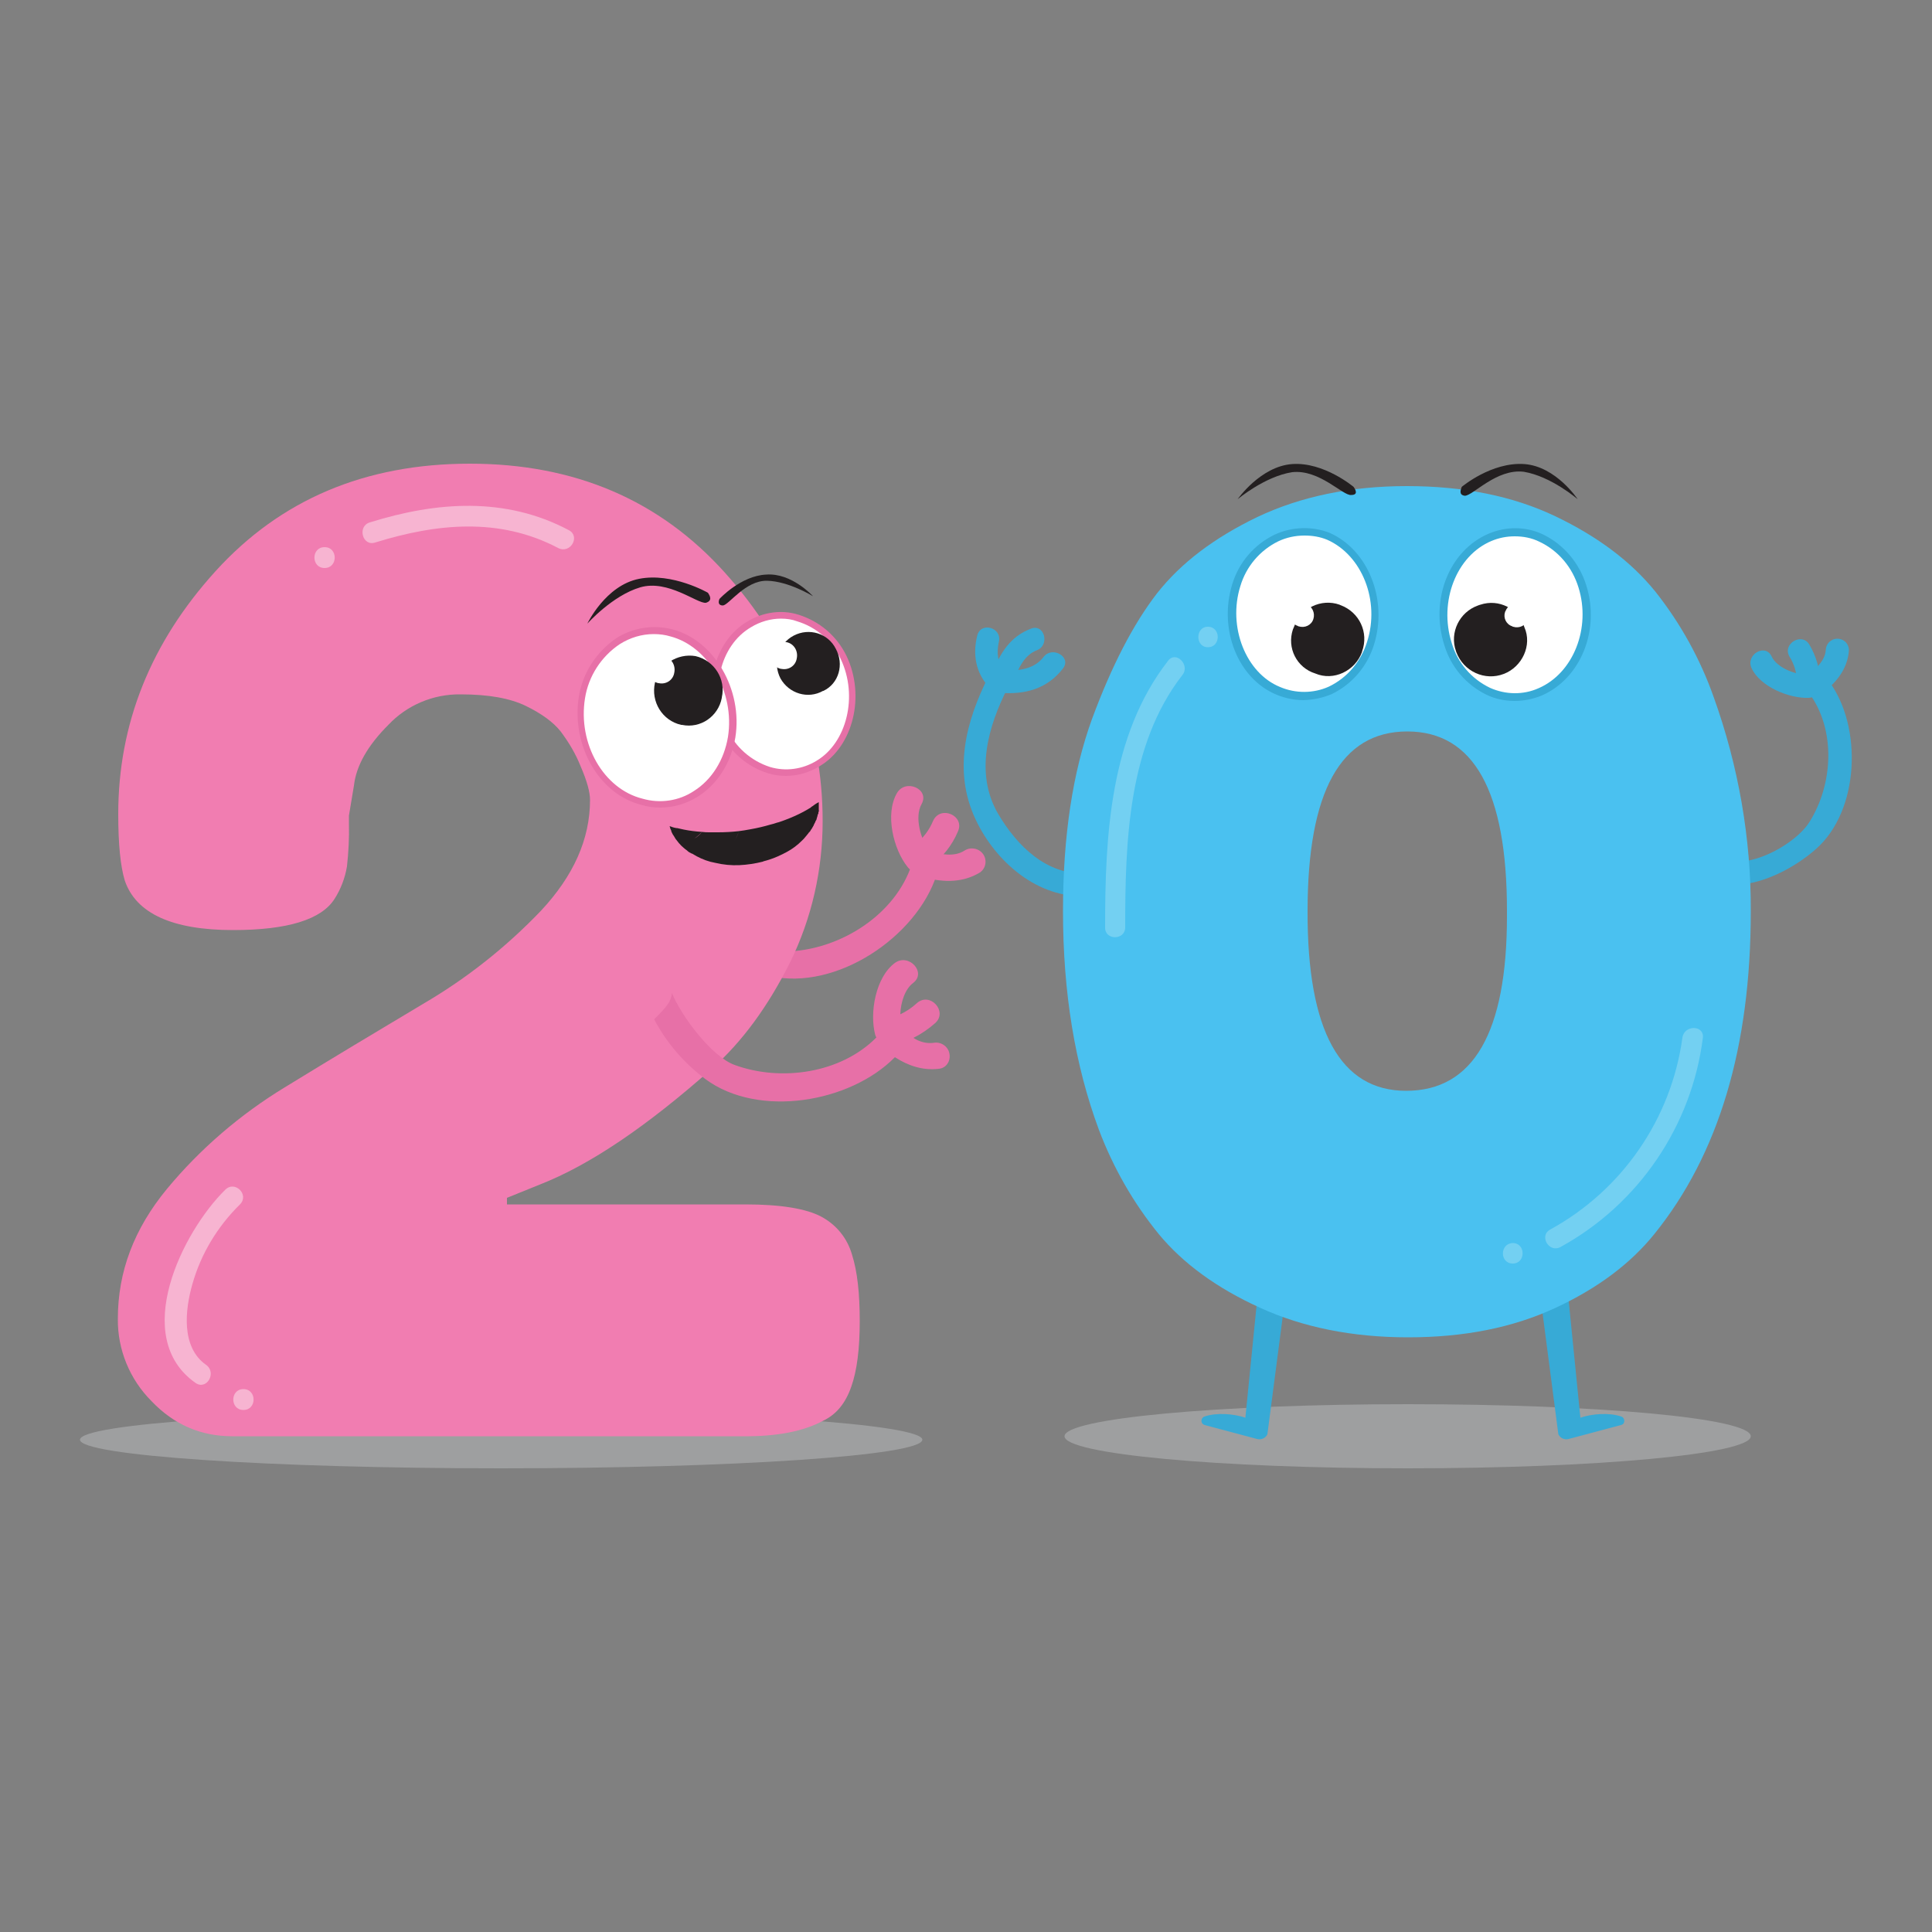 <?xml version="1.0" encoding="utf-8"?>
<!-- Generator: Adobe Illustrator 27.8.0, SVG Export Plug-In . SVG Version: 6.00 Build 0)  -->
<svg version="1.1" id="ainmhite" xmlns="http://www.w3.org/2000/svg" xmlns:xlink="http://www.w3.org/1999/xlink" x="0px" y="0px"
	 viewBox="0 0 500 500" style="enable-background:new 0 0 500 500;" xml:space="preserve">
<rect x="0" y="0" width="500" height="500" fill="#808080" stroke="none"/>
<style type="text/css">
	.st0{display:none;}
	.st1{display:inline;opacity:0.5;fill:#BDBEC0;enable-background:new    ;}
	.st2{display:inline;fill-rule:evenodd;clip-rule:evenodd;fill:#231F20;}
	.st3{display:inline;fill-rule:evenodd;clip-rule:evenodd;fill:#FFFFFF;}
	.st4{display:inline;fill:#00A199;}
	.st5{display:inline;fill:#31BDB5;}
	.st6{display:inline;fill:#231F20;}
	.st7{display:inline;fill:#4CC2BE;}
	.st8{opacity:0.5;fill:#BDBEC0;enable-background:new    ;}
	.st9{fill:#37AAD6;}
	.st10{fill:#4AC1F0;}
	.st11{fill-rule:evenodd;clip-rule:evenodd;fill:#231F20;}
	.st12{fill-rule:evenodd;clip-rule:evenodd;fill:#FFFFFF;}
	.st13{fill:#73D0F2;}
	.st14{fill:#E770A7;}
	.st15{fill:#F17DB1;}
	.st16{fill:#231F20;}
	.st17{fill:#F7B4D1;}
</style>
<g class="st0">
	<path class="st1" d="M227.5,371.8c0,4.4-35.1,7.9-78.5,7.9s-78.5-3.6-78.5-7.9c0-4.4,35.1-7.9,78.5-7.9S227.5,367.4,227.5,371.8z"
		/>
	<path class="st2" d="M63.6,141.3c0,0,5-7.2,12-7.7c7-0.5,13.5,5,13.5,5c0.5,0.7,1,1.7-0.5,1.7c-1.7,0.2-7-5.7-13-5
		C69.6,136.3,63.6,141.3,63.6,141.3z"/>
	<path class="st3" d="M80.5,145.5c8,3.5,12.2,14,9.2,23.4c-3,9.2-12,14-20.2,10.5c-8-3.2-12.2-13.7-9.2-23.2
		C63.3,147,72.3,142.3,80.5,145.5z"/>
	<path class="st4" d="M75.1,181.4c-2,0-4-0.4-5.9-1.2c-8.5-3.4-12.8-14.3-9.7-24.2c1.4-4.7,4.8-8.6,9.2-10.8
		c3.8-1.8,8.2-1.9,12.1-0.4l0,0c8.4,3.7,12.8,14.6,9.7,24.4c-1.4,4.7-4.8,8.7-9.2,10.8C79.3,180.9,77.3,181.3,75.1,181.4z
		 M75.2,145.3c-2,0-4,0.5-5.8,1.3c-4,2-7.1,5.6-8.3,9.9c-2.8,9,1.2,19.1,8.8,22.2c3.4,1.5,7.3,1.4,10.7-0.1c4.1-2,7.1-5.5,8.4-9.9
		c2.9-9-1.1-19.1-8.8-22.4C78.6,145.7,76.9,145.3,75.2,145.3L75.2,145.3z"/>
	<path class="st2" d="M83.3,161.5c4.1,1.5,6.2,6.1,4.7,10.2c0,0,0,0,0,0c-1.5,4.2-6.2,6.5-10.2,4.7c-4-1.3-6.2-5.6-5-9.6
		c0.1-0.2,0.1-0.4,0.2-0.6c1.4-4.1,5.9-6.2,10-4.8C83.1,161.4,83.2,161.4,83.3,161.5z"/>
	<path class="st4" d="M121.2,296.5c0,20.4-7.5,67.9-7.5,67.9c-2.9-1.5-7.8-2.8-11.4-2.2c-0.7,0.1-1.1,0.8-1,1.5
		c0.1,0.4,0.3,0.7,0.7,0.9l14,6.2c1.1,0.5,2.4,0.2,3.1-0.8l19.7-66.7C138.8,303.4,121.2,294.1,121.2,296.5z"/>
	<path class="st4" d="M180.1,296.5L180,366c3.2-0.7,8.2-0.7,11.6,0.8c0.6,0.3,0.9,1.1,0.6,1.7c-0.2,0.4-0.5,0.6-0.9,0.7l-15.2,2.5
		c-1.2,0.2-2.3-0.5-2.8-1.6l-2-69.5L180.1,296.5z"/>
	<path class="st4" d="M139.5,260.6c-12.1,28.6-52.3,7.9-68.1-9.3c-1.9-2.1,1.3-5,3.2-2.9c13.2,14.4,49.8,30.1,60.5,5
		c1.1-2.6,5.3-1.3,4.2,1.3L139.5,260.6z"/>
	<path class="st4" d="M81.5,230.2c3,3.6,4.2,7.8,2.9,12.3c-1.5,5.3-7.1,7.3-12,8.1c-2.8,0.4-3.7-3.8-0.9-4.3
		c3.5-0.5,7.2-1.4,8.7-5.1c1.1-2.8-0.2-5.9-2-8.1C76.5,231,79.7,228.1,81.5,230.2L81.5,230.2z"/>
	<path class="st4" d="M72.4,227.8c-3.4-2.4-9.7,2-10.2,5.7c-0.4,2.9,1.5,5.7,3.2,7.7c2.1,2.5,4.7,3.3,7.4,4.9c2.4,1.5,0,5.1-2.4,3.7
		c-1.9-1.2-3.9-1.8-5.7-3.3c-1.7-1.3-3.1-2.9-4.3-4.7c-2.2-3.1-3.4-7.2-2-10.9c2.2-5.7,10.8-10.7,16.4-6.8
		C77,225.8,74.6,229.5,72.4,227.8L72.4,227.8z"/>
	<path class="st4" d="M70.6,249.9c-4.5-2.3-8.8-4.7-13.4-6.8c-4.7-2.1-9.8-2.7-14.7-4.3c-2.7-0.8-1.4-5,1.3-4.2
		c4.9,1.5,9.9,2.3,14.7,4.3c5,2,9.6,4.8,14.4,7.2C75.5,247.4,73.1,251.1,70.6,249.9L70.6,249.9z"/>
	<path class="st4" d="M71.9,250.8c-6.7,1.2-14,0.7-20,4.4c-2.4,1.5-4.3-2.4-2-3.9c6.4-3.9,14-3.5,21.1-4.8
		C73.8,246.1,74.7,250.3,71.9,250.8L71.9,250.8z"/>
	<path class="st4" d="M73.4,250.7c-2.2,1.9-4.4,3.8-6.6,5.7c-1.8,1.5-4.2,3.2-4.7,5.6c-0.5,2.8-4.7,1.4-4.2-1.3
		c0.5-2.5,2.3-4.2,4.1-5.9c2.7-2.5,5.6-4.9,8.4-7.4C72.6,245.5,75.5,248.8,73.4,250.7L73.4,250.7z"/>
	<path class="st5" d="M161.3,122.5c11.1,3.3,18.8,13.4,18.9,25v170.1c0.1,3.8-0.1,7.7-0.5,11.5c-0.5,3.1-1.6,6.1-3.2,8.8
		c-3.1,6-11.8,9-26,9c-13.8,0-22.3-2.9-25.7-8.7c-1.6-2.8-2.7-5.9-3.2-9.2c-0.4-4-0.6-8.1-0.5-12.2V213.8l-4.3,4
		c-22.1,14.1-34,8.2-41,0.5c-7-7.8-12.9-28.4-1-39c0,0,40.7-39.7,54.7-52.5C138.6,118.4,151.2,119.5,161.3,122.5z"/>
	<path class="st3" d="M116.9,145.7c-8.2,3.5-12.2,14-9.2,23.4c3,9.2,12,14,20.2,10.5c8-3.5,12.2-13.7,9.2-23.2
		C134.1,147.2,125.1,142.3,116.9,145.7z"/>
	<path class="st4" d="M122.3,181.6c-2.1,0-4.2-0.5-6.1-1.3c-4.5-2.2-7.8-6.1-9.2-10.8c-3.2-10,1.1-20.8,9.7-24.4l0,0
		c3.8-1.6,8.1-1.6,11.8,0.2c4.6,2.2,8,6.2,9.4,11.1c3.1,9.8-1.1,20.4-9.7,24.2C126.4,181.2,124.4,181.6,122.3,181.6z M117.2,146.5
		c-7.7,3.3-11.7,13.3-8.8,22.4c1.3,4.3,4.3,7.9,8.4,9.9c3.4,1.6,7.3,1.6,10.7,0.1c7.6-3.3,11.6-13.3,8.8-22.2c-1.3-4.4-4.5-8-8.6-10
		C124.4,145.1,120.6,145,117.2,146.5L117.2,146.5z"/>
	<path class="st2" d="M113.5,160.2c-4.1,1.4-6.3,5.9-4.8,10c0,0.1,0.1,0.2,0.1,0.2c1.6,4.2,6.3,6.3,10.5,4.8c0,0,0,0,0,0
		c4-1.5,6.1-6.1,4.5-10.1c0,0,0-0.1-0.1-0.1c-1.3-4-5.6-6.3-9.6-5C113.9,160.1,113.7,160.1,113.5,160.2z"/>
	<path class="st3" d="M110.2,159.9c-1.4,0.5-2.2,2.1-1.7,3.5c0,0,0,0,0,0.1c0.6,1.5,2.2,2.2,3.7,1.7c1.4-0.5,2.1-2.1,1.6-3.5
		c0,0,0,0,0,0c-0.4-1.4-2-2.2-3.4-1.7C110.3,159.9,110.3,159.9,110.2,159.9z"/>
	<path class="st2" d="M134.1,142c0,0-4.7-7.2-11.7-7.7c-7.2-0.5-13.7,5-13.7,5c-0.2,0.8-0.7,1.7,0.8,2c1.7,0,7-6,13-5.2
		C128.4,137,134.1,142,134.1,142z"/>
	<path class="st3" d="M74.7,159.9c-1.4,0.5-2.2,2.1-1.7,3.5c0,0,0,0.1,0,0.1c0.5,1.5,2.2,2.2,3.6,1.7c0,0,0,0,0,0
		c1.4-0.5,2.1-2.1,1.6-3.5c0,0,0,0,0-0.1c-0.4-1.4-1.9-2.2-3.4-1.8C74.9,159.9,74.8,159.9,74.7,159.9z"/>
	<path class="st6" d="M76.8,205.4c0,0,11.4,10.2,21.3,0.8C98.1,206.2,87.8,221.7,76.8,205.4z"/>
	<path class="st4" d="M168.1,224.5c17.7,5,35.2-2.7,43.3-19.2c6.2-12.6-0.5-34.7-13.3-41c-4.1-2-6.7,4.6-2.7,6.6
		c9.8,4.8,13.2,22.6,9.4,31.7c-5.5,13.1-20.9,19.1-34.1,15.3C166.4,216.8,163.7,223.3,168.1,224.5L168.1,224.5z"/>
	<path class="st4" d="M192.2,163.3c-1.9,1.3-4.8,2.7-7,1.6c-1.7-0.9-3.9,0.3-4.6,2c-0.7,1.8,0.2,3.9,2,4.6c4.5,2.3,10.2,0.1,14-2.6
		C200.3,166.2,195.9,160.7,192.2,163.3L192.2,163.3z"/>
	<path class="st4" d="M195.6,154.3c0.3,1.5,0.7,3.2,0.2,4.7s-1.8,2.8-2.9,3.8c-1.4,1.4-1.9,3.3-0.6,5c1.1,1.4,3.6,2,5,0.6
		c2.1-2.1,4.1-4.1,5.2-6.8c1.1-2.7,0.7-5.7,0.2-8.4C201.7,148.8,194.7,149.8,195.6,154.3L195.6,154.3z"/>
	<path class="st4" d="M186.6,160c1.9,1.8,3.6,3.9,5,6.2c1.1,1.6,3.5,1.7,5,0.6c1.5-1.2,1.8-3.4,0.6-5c-1.7-2.8-3.9-5.3-6.3-7.5
		c-1.6-1.2-3.8-0.9-5,0.7C184.8,156.6,185.1,158.8,186.6,160z"/>
	<path class="st7" d="M169.4,321.8c3.2,0,3.2-5,0-5C166.2,316.8,166.2,321.8,169.4,321.8z"/>
	<path class="st7" d="M165.7,327.4c-3.6,11-17.8,8.5-26.3,6.6c-3.1-0.7-4.5,4.1-1.3,4.8c11.6,2.6,27.8,4,32.4-10.1
		C171.5,325.6,166.7,324.3,165.7,327.4L165.7,327.4z"/>
	<path class="st7" d="M152.9,133.4c10.8,0.2,13.9,8.5,13.5,18.1c-0.1,3.2,4.9,3.2,5,0c0.2-5.6-0.3-11.7-3.7-16.4
		c-3.5-4.9-9-6.6-14.8-6.7C149.7,128.4,149.7,133.4,152.9,133.4z"/>
	<path class="st7" d="M169.4,162.6c3.2,0,3.2-5,0-5C166.2,157.6,166.2,162.6,169.4,162.6z"/>
</g>
<g>
	<g>
		<path class="st8" d="M453.1,371.7c0,4.6-39.8,8.3-88.8,8.3s-88.8-3.7-88.8-8.3s39.7-8.3,88.8-8.3S453.1,367,453.1,371.7z"/>
		<path class="st9" d="M436.2,222.2c7.9,12.6,25,5.3,33.8-2.5c11.3-10,12-31.6,3.4-43.3c-2.3-3.1-7.5-0.1-5.2,3
			c7,9.5,6.2,23.6,0.1,33.3c-4.3,6.9-21,15.5-26.8,6.4C439.4,215.9,434.2,218.9,436.2,222.2L436.2,222.2z"/>
		<path class="st9" d="M472.5,178.7c3.3-2.7,5.7-6.1,6-10.4c0-1.7-1.3-3-3-3c-1.7,0-3,1.4-3,3c-0.2,2.6-2.4,4.6-4.2,6.2
			c-1.2,1.2-1.2,3.1,0,4.3C469.5,179.8,471.3,179.8,472.5,178.7L472.5,178.7z"/>
		<path class="st9" d="M468.1,174.6c-3.1,0.2-8.2-1.7-9.6-4.7c-1.6-3.5-6.8-0.5-5.2,3c2.2,4.8,9.7,7.9,14.8,7.7
			C472,180.4,472,174.4,468.1,174.6L468.1,174.6z"/>
		<path class="st9" d="M471,176.4c0-3.3-1-6.6-2.7-9.5c-1.9-3.4-7.1-0.3-5.2,3c1.2,1.9,1.9,4.1,1.9,6.4
			C465,180.3,471,180.3,471,176.4z"/>
		<path class="st9" d="M255.9,174.9c-6,11.8-9.3,24.7-3.4,37.2c5.1,10.9,16.1,20.5,28.7,19.8c3.8-0.2,3.8-6.1,0-5.9
			c-10.3,0.6-18-7.1-22.9-15.4c-6.1-10.5-2.6-22.7,2.6-32.8C262.6,174.4,257.6,171.5,255.9,174.9L255.9,174.9z"/>
		<path class="st9" d="M252.9,164.5c-1.2,4.9-0.4,9.6,3.1,13.4c2.6,2.8,6.7-1.4,4.1-4.1c-2-2.2-2.2-4.9-1.6-7.7
			C259.4,162.4,253.8,160.8,252.9,164.5L252.9,164.5z"/>
		<path class="st9" d="M258.8,179.3c6.5,0.5,12.2-1,16.3-6.3c2.3-3-2.8-5.9-5-3c-2.7,3.5-7.2,3.7-11.2,3.4
			C255.1,173.1,255.1,179,258.8,179.3L258.8,179.3z"/>
		<path class="st9" d="M262.5,175.8c1.1-3,2.7-6.3,5.8-7.5c3.5-1.3,2-7-1.5-5.6c-5.3,2-8.1,6.4-9.9,11.5
			C255.6,177.8,261.2,179.3,262.5,175.8L262.5,175.8z"/>
		<path class="st9" d="M328.6,303.8l-6.3,63.1c-2.9-1-7.4-1.4-10.6-0.3c-0.6,0.2-0.9,0.9-0.7,1.5c0.1,0.3,0.4,0.6,0.8,0.7l13.5,3.6
			c1.1,0.3,2.2-0.2,2.7-1.2l8.2-62.9L328.6,303.8z"/>
		<path class="st9" d="M402.7,303.8l6.3,63.1c2.9-1,7.4-1.4,10.6-0.3c0.6,0.2,0.9,0.9,0.7,1.5c-0.1,0.4-0.4,0.6-0.8,0.7l-13.5,3.6
			c-1.1,0.3-2.2-0.2-2.7-1.2l-8.2-62.9L402.7,303.8z"/>
		<path class="st10" d="M299.4,153.6c6.2-7.9,14.8-14.4,26-19.8c11.2-5.3,24.1-8,38.7-8c14.7,0,27.5,2.6,38.4,7.8
			c10.9,5.2,19.6,11.7,25.9,19.5c6.5,8.2,11.6,17.4,15.1,27.3c6.4,17.8,9.7,36.6,9.6,55.5c0,35.1-8.3,62.8-24.9,83.4
			c-6.2,7.7-14.7,14.1-25.7,19.2s-23.6,7.6-38.1,7.6c-14.4,0-27.3-2.6-38.4-7.7c-11.2-5.1-19.9-11.5-26.1-19
			c-6.6-8.1-11.8-17.2-15.5-27c-6.2-16.7-9.3-35.5-9.3-56.6c0-19.4,2.5-35.9,7.5-49.7C287.7,172.3,293.3,161.5,299.4,153.6z
			 M363.9,282.3c17.4,0,26.1-15.1,26.1-45.2v-1.4c0-30.9-8.6-46.4-25.8-46.4c-17.2,0-25.8,15.5-25.8,46.5
			C338.3,266.8,346.9,282.3,363.9,282.3L363.9,282.3z"/>
		<path class="st11" d="M320.3,129.2c0,0,5.9-8.5,14.1-9.1c8.2-0.6,15.9,5.9,15.9,5.9c0.6,0.8,1.2,2.1-0.6,2.1
			c-2.1,0.3-8.2-6.7-15.3-5.9C327.3,123.3,320.3,129.2,320.3,129.2z"/>
		<path class="st12" d="M343.8,138.7c9.4,4.1,14.4,16.5,10.9,27.7c-3.5,10.9-14.1,16.5-23.8,12.4c-9.4-3.8-14.4-16.2-10.9-27.4
			C323.5,140.5,334.1,134.9,343.8,138.7z"/>
		<path class="st9" d="M337.4,181.2c-2.4,0-4.8-0.5-7-1.4c-10-4.1-15.1-16.9-11.5-28.6c1.7-5.6,5.6-10.2,10.9-12.8
			c4.5-2.1,9.7-2.3,14.3-0.5l0,0c10,4.4,15.1,17.3,11.5,28.9c-1.7,5.6-5.7,10.3-10.9,12.8C342.4,180.6,339.9,181.1,337.4,181.2z
			 M337.6,138.6c-2.4,0-4.7,0.5-6.8,1.5c-4.7,2.3-8.3,6.5-9.8,11.6c-3.3,10.5,1.4,22.5,10.3,26.1c4,1.7,8.6,1.7,12.6-0.1
			c4.8-2.3,8.3-6.5,9.9-11.6c3.4-10.6-1.3-22.4-10.3-26.4C341.6,138.9,339.6,138.6,337.6,138.6L337.6,138.6z"/>
		<path class="st11" d="M346.9,156.6c4.9,1.8,7.4,7.1,5.6,12c0,0,0,0,0,0.1c-1.8,5-7.4,7.6-12.1,5.6c-4.8-1.5-7.4-6.6-5.8-11.4
			c0.1-0.2,0.2-0.5,0.3-0.7c1.7-4.8,7-7.4,11.8-5.7C346.7,156.5,346.8,156.6,346.9,156.6z"/>
		<path class="st12" d="M338,156.3c1.6,0.6,2.4,2.3,1.9,3.9c0,0,0,0,0,0c-0.5,1.6-2.2,2.4-3.8,1.9c-0.1,0-0.1,0-0.2-0.1
			c-1.6-0.5-2.4-2.2-1.9-3.7c0-0.1,0.1-0.2,0.1-0.2C334.5,156.6,336.3,155.7,338,156.3C337.9,156.3,337.9,156.3,338,156.3z"/>
		<path class="st11" d="M408.3,129.2c0,0-5.6-8.5-13.8-9.1c-8.5-0.6-16.2,5.9-16.2,5.9c-0.3,0.8-0.8,2.1,0.8,2.3
			c2.1,0,8.2-7.1,15.3-6.2C401.5,123.3,408.3,129.2,408.3,129.2z"/>
		<path class="st12" d="M385.6,139c-9.7,4.1-14.4,16.5-10.9,27.7c3.5,10.9,14.1,16.5,23.8,12.4c9.4-4.1,14.4-16.2,10.9-27.4
			C405.9,140.8,395.3,134.9,385.6,139z"/>
		<path class="st9" d="M392,181.4c-2.5,0-5-0.5-7.3-1.6c-5.3-2.6-9.2-7.2-10.9-12.8c-3.8-11.9,1.3-24.6,11.5-28.9
			c4.5-1.9,9.6-1.9,14,0.2c5.4,2.6,9.4,7.4,11.2,13.1c3.7,11.6-1.4,24.2-11.5,28.6C396.8,180.9,394.4,181.4,392,181.4z M392,138.8
			c-2.1,0-4.1,0.4-6,1.2c-9.1,3.8-13.7,15.7-10.3,26.4c1.5,5.1,5.1,9.3,9.9,11.6c4,1.8,8.6,1.9,12.6,0.1c9-3.9,13.6-15.6,10.3-26.1
			c-1.6-5.2-5.2-9.5-10.1-11.8C396.4,139.2,394.2,138.8,392,138.8z"/>
		<path class="st11" d="M382.5,156.7c-4.8,1.7-7.4,7-5.7,11.8c0,0.1,0.1,0.2,0.1,0.3c1.9,5,7.4,7.5,12.3,5.6c0,0,0,0,0,0
			c4.7-1.8,7.4-7.4,5.3-12.1c-1.5-4.8-6.6-7.4-11.4-5.8C383,156.5,382.8,156.6,382.5,156.7z"/>
		<path class="st12" d="M393.6,156.3c1.6,0.6,2.4,2.4,1.8,4c0,0,0,0,0,0c-0.5,1.6-2.2,2.4-3.8,1.9c-0.1,0-0.1,0-0.2-0.1
			c-1.6-0.5-2.4-2.2-1.9-3.7c0-0.1,0.1-0.2,0.1-0.2C390.2,156.6,391.9,155.7,393.6,156.3C393.5,156.3,393.6,156.3,393.6,156.3z"/>
		<path class="st13" d="M435.4,268.6c-2.9,21-15.6,39.4-34.2,49.6c-3,1.6-0.3,6.2,2.7,4.5c20.2-11.1,33.9-31.3,36.8-54.1
			C441.1,265.2,435.8,265.2,435.4,268.6z"/>
		<path class="st13" d="M391.5,327c3.4,0,3.4-5.3,0-5.3C388.1,321.8,388.1,327,391.5,327z"/>
		<path class="st13" d="M291.2,240c0-22,0.7-47.2,14.8-65.3c2.1-2.6-1.7-6.4-3.7-3.7c-15.1,19.4-16.3,45.4-16.3,69
			C285.9,243.4,291.2,243.4,291.2,240L291.2,240z"/>
		<path class="st13" d="M312.6,167.5c3.4,0,3.4-5.3,0-5.3C309.3,162.2,309.3,167.5,312.6,167.5z"/>
	</g>
	<g>
		<path class="st8" d="M238.7,372.6c0,4.1-48.8,7.4-109,7.4s-109-3.3-109-7.4s48.8-7.4,109-7.4S238.7,368.6,238.7,372.6z"/>
		<path class="st14" d="M174.1,222.4c-6.6,16,12,27.2,25.2,30.2c17.1,3.9,37.9-10.1,43.1-26.2c1.4-4.2-5-7.1-6.4-2.8
			c-4.2,13-18.1,21.8-31.3,22.6c-9.5,0.6-28.9-9.4-24.2-20.9C182.3,221.1,175.8,218.2,174.1,222.4L174.1,222.4z"/>
		<path class="st14" d="M239.7,227.2c4.8,1.2,9.6,1.2,13.9-1.4c1.6-1.1,1.9-3.3,0.8-4.8c0,0,0,0,0,0c-1.1-1.5-3.3-1.9-4.9-0.8
			c-2.6,1.6-5.9,0.9-8.7,0.2c-1.8-0.5-3.7,1.1-4,2.9C236.6,225.1,237.8,226.9,239.7,227.2L239.7,227.2z"/>
		<path class="st14" d="M240.6,220.3c-2.3-2.9-4-8.8-2.1-12.2c2.2-3.9-4.2-6.7-6.4-2.8c-3.1,5.4-0.9,14.5,2.8,19.1
			C237.7,227.9,243.4,223.8,240.6,220.3L240.6,220.3z"/>
		<path class="st14" d="M240.8,224.2c3.1-2.3,5.6-5.4,7.1-9c1.9-4.1-4.5-6.9-6.4-2.8c-1,2.4-2.6,4.6-4.7,6.1
			C233.1,221.2,237.1,226.8,240.8,224.2L240.8,224.2z"/>
		<path class="st15" d="M192.9,311.7c9.2,0,15.8,1.1,19.7,3.2c3.9,2.1,6.7,5.6,7.9,9.8c1.4,4.4,2,10.1,2,17.2c0,7.1-0.7,12.8-2.2,17
			c-1.5,4.3-3.9,7.2-7.3,8.8c-5,2.7-11.9,4.1-20.9,4h-132c-8.1,0-15.1-3-20.9-9.1c-5.6-5.6-8.8-13.3-8.7-21.3
			c0-12.2,4.2-23.3,12.7-33.6c8.6-10.4,19-19.3,30.5-26.3c11.9-7.3,23.9-14.5,35.8-21.6c11.3-6.6,21.5-14.7,30.5-24.1
			c8.4-9,12.7-18.5,12.7-28.7c0-2-0.8-4.9-2.4-8.6c-1.3-3.3-3.1-6.3-5.2-9.1c-1.9-2.4-4.9-4.6-9-6.6c-4.1-2-9.7-3-16.9-3
			c-7.1-0.1-13.9,2.8-18.7,7.9c-5.3,5.3-8.3,10.5-8.9,15.7l-1.3,7.8v2c0.1,3.7-0.1,7.4-0.5,11.1c-0.5,3-1.6,5.9-3.2,8.4
			c-3.4,5.4-12.2,8.1-26.3,8.1c-15.7,0-25.1-4.3-28-12.8c-1.1-3.6-1.7-9.3-1.7-17.2c0-23.4,8.4-44.4,25.2-62.9S94.5,120,121.6,120
			c27.1,0,49.1,9.4,66,28.2s25.3,40.2,25.3,64.3c0,12.6-2.8,25.1-8.4,36.5c-5.7,11.4-12.4,20.6-20.3,27.6
			c-16.7,14.8-31.5,24.9-44.6,30l-8.4,3.4v1.7L192.9,311.7z"/>
		<path class="st12" d="M194,161.6c-8.6,5-11.4,17.5-6.7,27.4c5,10.1,15.8,13.9,24.4,8.6c8.4-5,11.4-17.5,6.7-27.4
			C213.5,160.3,202.6,156.3,194,161.6z"/>
		<path class="st14" d="M203.4,200.8c-1.6,0-3.1-0.2-4.7-0.7c-5.4-1.7-9.9-5.6-12.2-10.8c-5-10.6-1.8-23.4,7-28.5
			c4-2.4,8.8-3.1,13.2-1.7c5.4,1.7,9.9,5.5,12.4,10.7c4.9,10.3,1.7,23.4-7,28.5C209.5,199.9,206.5,200.8,203.4,200.8z M202.1,160.1
			c-2.7,0-5.4,0.8-7.7,2.2l0,0c-8.1,4.7-10.9,16.5-6.3,26.3c2.2,4.7,6.2,8.3,11.2,9.9c4,1.2,8.4,0.6,12-1.6
			c7.9-4.7,10.8-16.8,6.3-26.3c-2.2-4.7-6.3-8.3-11.3-9.8C205,160.3,203.6,160.1,202.1,160.1z"/>
		<path class="st11" d="M205.4,164.5c-4,2.1-5.5,7.1-3.4,11.1c2.2,3.9,7.1,5.4,11,3.2c0,0,0.1,0,0.1,0c4-1.9,5.4-6.9,3.2-10.9
			C214.3,163.9,209.4,162.4,205.4,164.5C205.5,164.5,205.4,164.5,205.4,164.5z"/>
		<path class="st11" d="M210.4,154.3c0,0-5.5-6.1-12.1-5.6c-6.6,0.3-12.1,6.3-12.1,6.3c-0.3,0.7-0.4,1.7,0.9,1.7
			c1.6-0.2,5.8-6.5,11.4-6.4S210.4,154.3,210.4,154.3z"/>
		<path class="st16" d="M210.6,208.4c-0.2,0.2-0.5,0.3-0.7,0.5l-0.1,0.1c-0.6,0.4-1.2,0.7-1.9,1.1c-1.5,0.8-3.1,1.5-4.7,2.1l0,0
			c-0.5,0.2-1.1,0.4-1.7,0.6l-0.4,0.1c-0.6,0.2-1.2,0.4-1.7,0.5c-1.7,0.5-3.4,0.9-5.1,1.2l0,0l-1.7,0.3l-1.4,0.2l0,0
			c-0.2,0.9-0.6,1.7-1.1,2.4c0.5-0.7,0.9-1.6,1.1-2.4l0,0c-1.8,0.2-3.6,0.3-5.4,0.3c-0.7,0-1.3,0-2,0h-0.1c-0.7,0-1.3,0-2-0.1l0,0
			c-0.6,0.7-1.2,1.3-2,1.7c0.8-0.5,1.4-1.1,2-1.7l0,0c-1.6-0.1-3.2-0.3-4.7-0.6c-0.6-0.1-1.2-0.3-1.8-0.4H175
			c-0.6-0.1-1.2-0.3-1.7-0.5c0.1,0.4,0.2,0.8,0.4,1.1v0.1c0.1,0.4,0.3,0.7,0.5,1.1l0.1,0.1c0.2,0.3,0.4,0.7,0.6,1l0.1,0.1
			c0.2,0.3,0.5,0.6,0.7,0.9l0.1,0.1c0.3,0.3,0.5,0.6,0.9,0.9l0.1,0.1c0.3,0.3,0.6,0.5,1,0.8l0.1,0.1c0.3,0.3,0.7,0.5,1.1,0.7h0.1
			c0.4,0.2,0.8,0.5,1.2,0.7l0,0c1.5,0.8,3.1,1.4,4.8,1.7l0,0c2.1,0.5,4.2,0.7,6.3,0.6l0,0c2-0.1,4-0.4,6-0.9l0,0l0.2-0.1
			c0.5-0.1,1-0.3,1.4-0.4c1.6-0.5,3.1-1.2,4.6-2l0,0c1.5-0.8,2.8-1.8,4-3l0,0l0.5-0.5l0,0c0.1-0.2,0.3-0.3,0.4-0.5l0.1-0.1l0.4-0.5
			l0.1-0.1c0.1-0.2,0.2-0.3,0.4-0.5l0.1-0.1c0.1-0.1,0.2-0.3,0.3-0.5l0.1-0.1l0.3-0.5c0-0.1,0.1-0.1,0.1-0.2
			c0.1-0.1,0.2-0.3,0.2-0.4l0.1-0.2c0.1-0.1,0.1-0.3,0.2-0.4s0.1-0.1,0.1-0.2c0-0.1,0.1-0.3,0.2-0.4s0.1-0.2,0.1-0.2l0.1-0.4
			l0.1-0.3c0-0.1,0.1-0.3,0.1-0.4s0-0.2,0.1-0.3c0.1-0.1,0.1-0.2,0.1-0.4c0-0.1,0-0.2,0.1-0.3c0.1-0.1,0-0.2,0-0.3
			c0-0.1,0-0.2,0-0.4v-0.3v-0.7c0-0.2,0-0.4,0-0.7C211.1,208,210.9,208.2,210.6,208.4z"/>
		<path class="st11" d="M152,161.4c0,0,4.7-9.9,13.4-11.6c8.6-1.7,17.8,3.6,17.8,3.6c0.7,1,1.1,2.1-0.5,2.6c-2.2,0.3-9.8-6.1-17-4
			C158.5,154.1,152,161.4,152,161.4z"/>
		<path class="st12" d="M173.9,163.9c10.4,2.7,17.5,15,15.5,27c-2.1,12.3-12.5,19.6-23.2,16.7c-10.7-2.7-17.5-15-15.5-27
			C152.8,168.5,163.1,160.9,173.9,163.9z"/>
		<path class="st14" d="M170.9,209c-1.7,0-3.3-0.2-4.9-0.7c-10.9-2.7-18.2-15.3-16.2-28c1-6.2,4.6-11.7,9.8-15.2
			c4.3-2.7,9.6-3.5,14.5-2.2c10.7,2.8,18.2,15.6,16.2,28c-1.1,6.5-4.6,12-9.6,15.2C177.7,208,174.3,209,170.9,209z M169.2,164.1
			c-3.1,0-6.1,0.9-8.8,2.6c-4.8,3.2-8.1,8.3-9,14c-1.9,11.8,4.8,23.5,14.9,26c4.5,1.3,9.4,0.6,13.3-2c4.6-2.9,7.8-8,8.8-14
			c1.8-11.5-5-23.4-14.9-26l0,0C172.2,164.3,170.7,164.1,169.2,164.1z"/>
		<path class="st11" d="M180,169.8c4.8,1.1,7.9,5.9,6.8,10.7c0,0,0,0,0,0.1c-0.9,4.8-5.5,8-10.3,7c-0.1,0-0.1,0-0.2,0
			c-4.9-1.1-7.9-6-6.8-10.9C170.6,172,175.3,169,180,169.8L180,169.8z"/>
		<path class="st12" d="M171.9,169.9c1.9,0.4,3,2.3,2.6,4.2c0,0,0,0,0,0c-0.3,1.9-2.1,3.1-4,2.7c0,0-0.1,0-0.1,0
			c-1.9-0.4-3.1-2.3-2.7-4.2C168.1,170.8,169.9,169.5,171.9,169.9L171.9,169.9L171.9,169.9z"/>
		<path class="st12" d="M203.6,166.2c1.9,0.4,3,2.3,2.6,4.2c0,0,0,0,0,0c-0.3,1.9-2.1,3.1-4,2.7c0,0-0.1,0-0.1,0
			c-1.9-0.4-3.1-2.3-2.7-4.2C199.8,167,201.6,165.8,203.6,166.2L203.6,166.2z"/>
		<path class="st14" d="M245.7,272.6c-0.4-1.9-2.3-3.1-4.2-2.7c-1.8,0.2-3.6-0.3-5.1-1.3c2-1,3.9-2.3,5.6-3.8c3.4-3-1.3-8.2-4.7-5.2
			c-1.3,1.2-2.8,2.2-4.3,2.9c0.1-3.1,1.2-6.5,3.3-8.1c3.6-2.7-1.1-7.8-4.7-5.2c-5,3.7-6.6,12.9-5.1,18.6c0.1,0.3,0.2,0.5,0.3,0.7
			c-9.2,9.3-24.7,11.5-36.7,7.1c-6-2.2-13.8-12.7-16.2-18.6c-0.2,2.2-1.4,3.6-4.6,6.8c3.2,6.1,7.8,11.4,13.3,15.5
			c13.7,10.1,37.4,6.1,49-5.7c3.4,2.2,7.2,3.5,11.4,3C244.9,276.4,246.1,274.6,245.7,272.6C245.7,272.7,245.7,272.7,245.7,272.6z"/>
		<path class="st17" d="M147.2,137.2c-16.4-8.7-34.2-7.4-51.5-2c-3.3,1-1.9,6.3,1.4,5.2c15.8-4.9,32.1-6.6,47.3,1.4
			C147.6,143.5,150.3,138.8,147.2,137.2L147.2,137.2z"/>
		<path class="st17" d="M84,147c3.5,0,3.5-5.4,0-5.4S80.5,147,84,147z"/>
		<path class="st17" d="M58.3,307.9c-11.1,10.9-24.6,38.1-7.7,50c2.9,2,5.6-2.7,2.7-4.7c-6.5-4.6-5.4-14.3-3.5-20.9
			c2.2-7.8,6.5-14.9,12.3-20.6C64.6,309.2,60.8,305.4,58.3,307.9L58.3,307.9z"/>
		<path class="st17" d="M63,364.9c3.5,0,3.5-5.4,0-5.4C59.5,359.5,59.5,364.9,63,364.9z"/>
	</g>
</g>
</svg>

